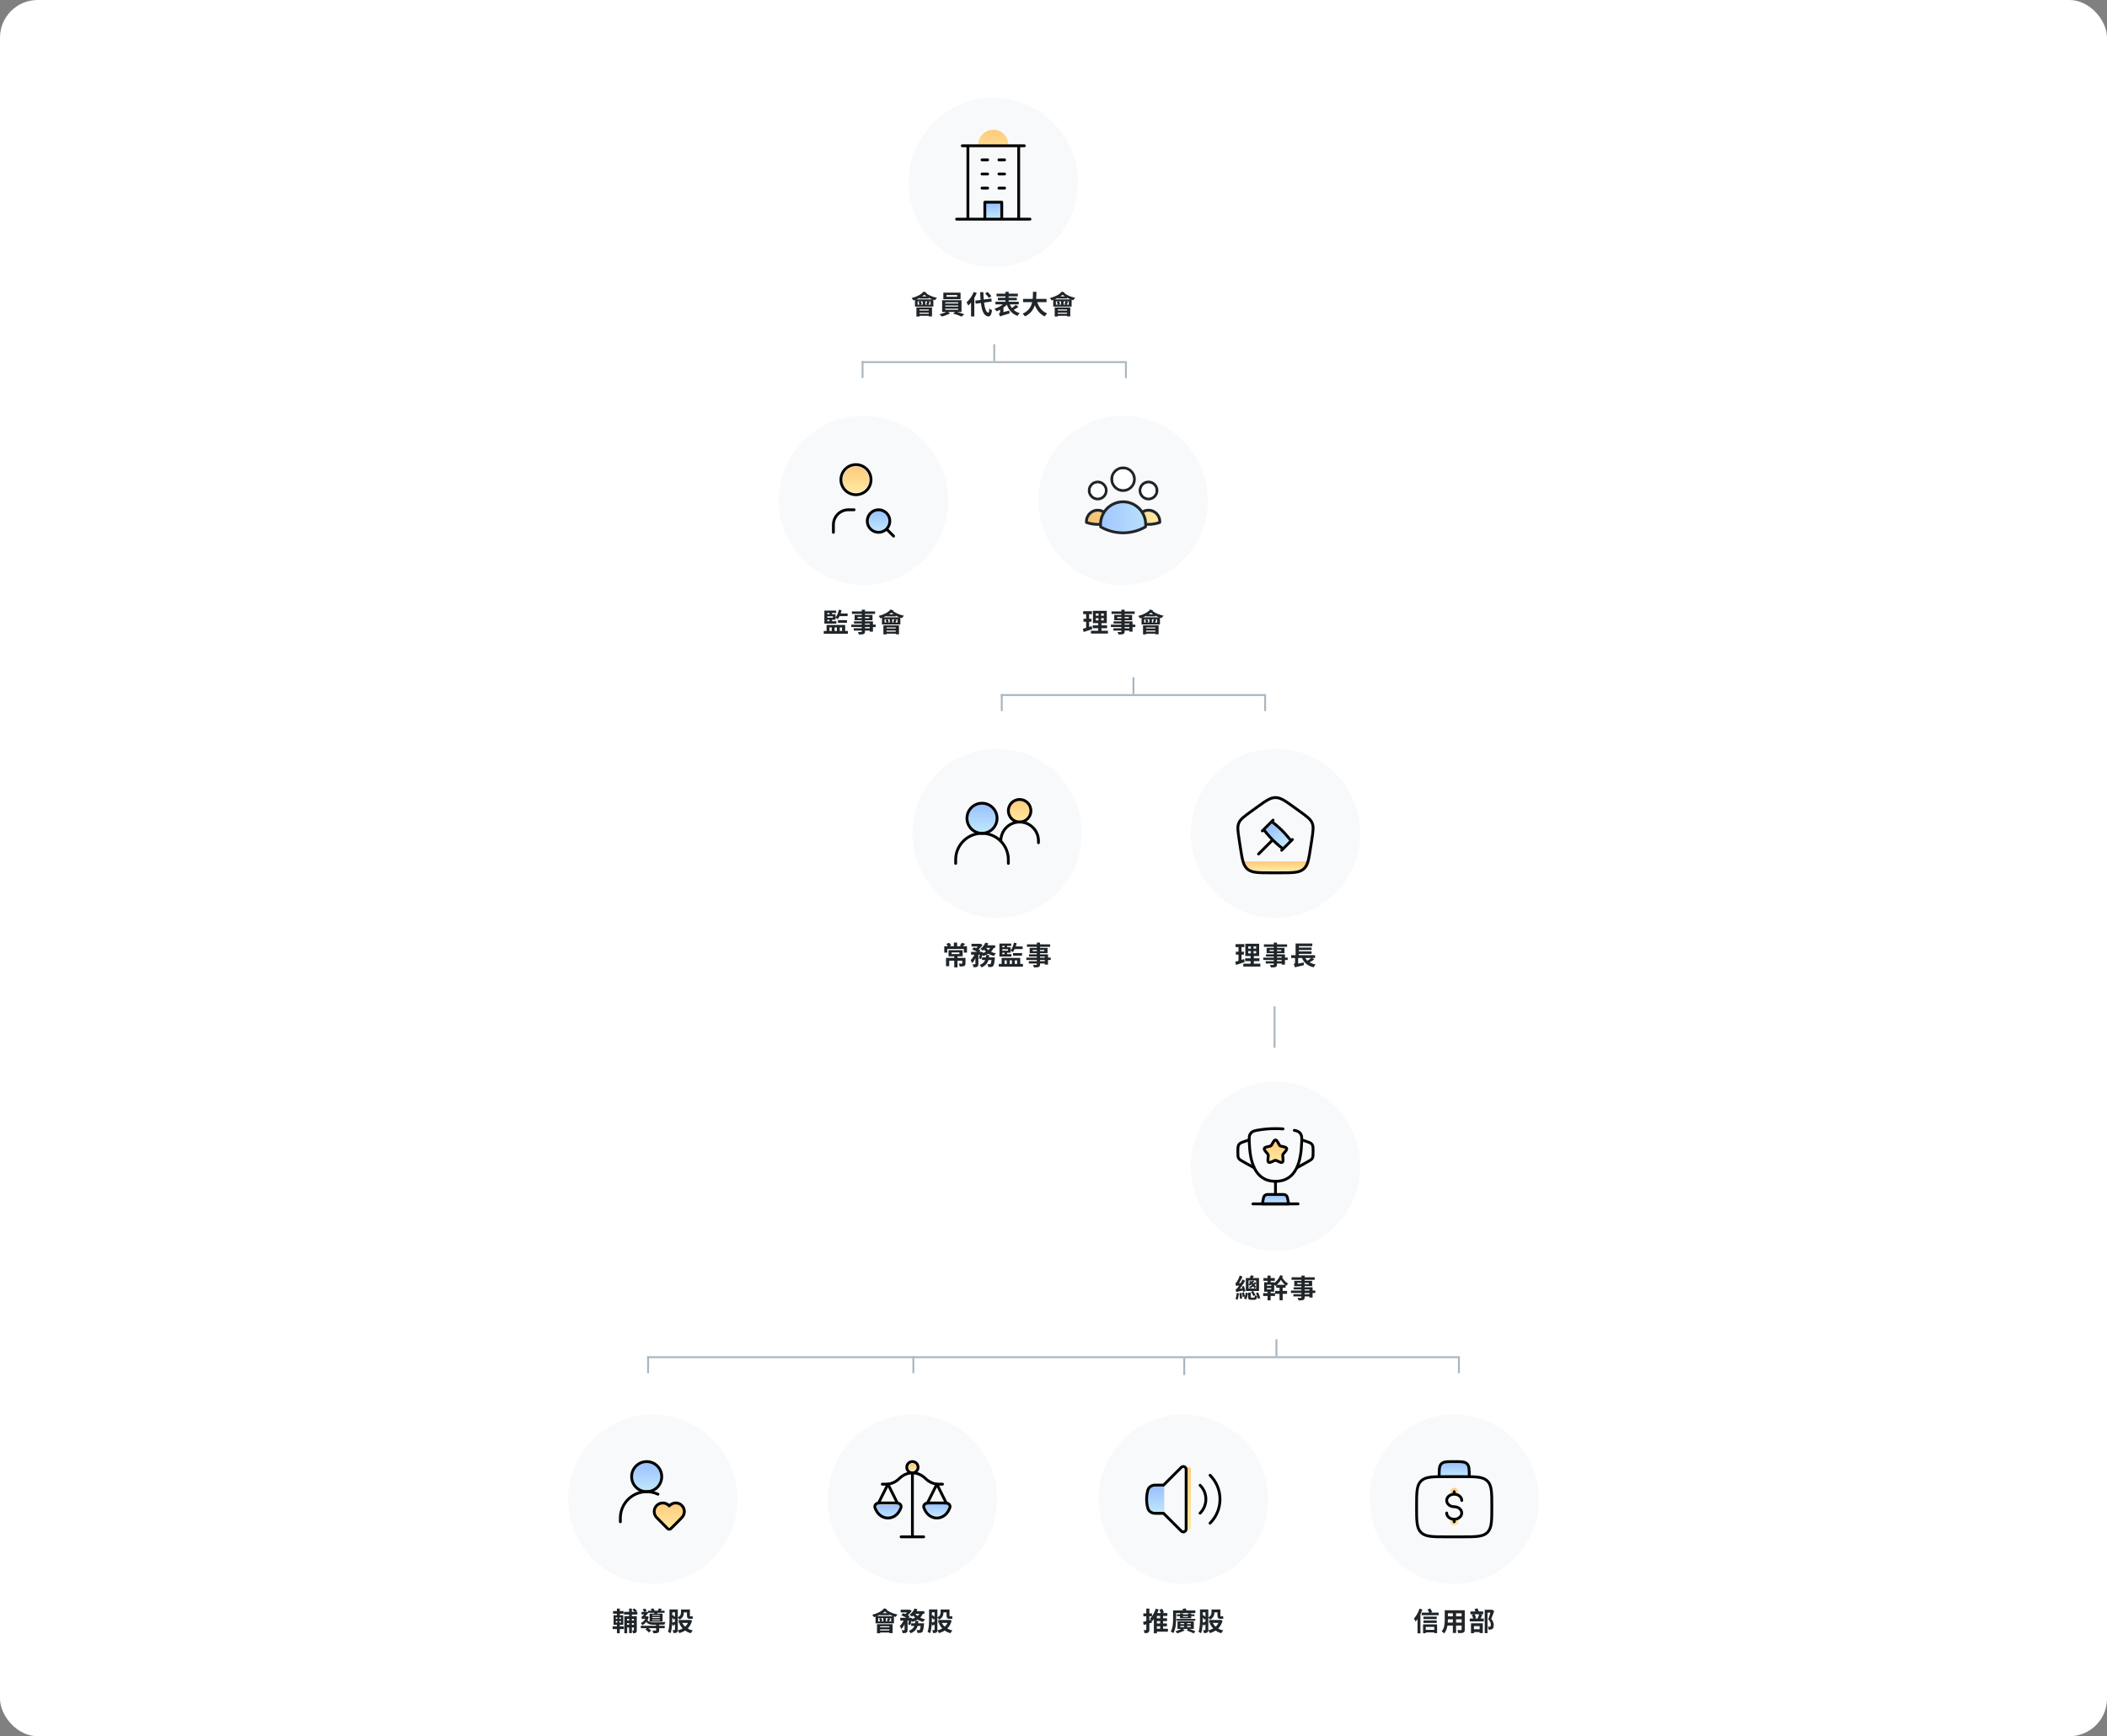 <svg width="1120" height="923" viewBox="0 0 1120 923" fill="none" xmlns="http://www.w3.org/2000/svg">
<rect x="0" y="0" width="1120" height="923" fill="#808080" stroke="none"/>
<rect width="1120" height="923" rx="20" fill="white"/>
<g clip-path="url(#clip0_1806_4089)">
<path d="M910 0H210V923H910V0Z" fill="white"/>
<path d="M483 97C483 72.147 503.147 52 528 52C552.853 52 573 72.147 573 97C573 121.853 552.853 142 528 142C503.147 142 483 121.853 483 97Z" fill="#F8F9FA"/>
<path d="M536 77C536 75.949 535.793 74.909 535.391 73.939C534.989 72.968 534.4 72.086 533.657 71.343C532.914 70.6 532.032 70.011 531.061 69.609C530.091 69.207 529.051 69 528 69C526.949 69 525.909 69.207 524.939 69.609C523.968 70.011 523.086 70.6 522.343 71.343C521.6 72.086 521.011 72.968 520.609 73.939C520.207 74.909 520 75.949 520 77H528H536Z" fill="url(#paint0_linear_1806_4089)"/>
<path d="M532 108H524V116H532V108Z" fill="#D9D9D9"/>
<path d="M532 108H524V116H532V108Z" fill="url(#paint1_linear_1806_4089)"/>
<path d="M547.5 115.75H542.25V78.25H544.5C544.699 78.25 544.89 78.171 545.03 78.03C545.171 77.89 545.25 77.699 545.25 77.5C545.25 77.301 545.171 77.11 545.03 76.97C544.89 76.829 544.699 76.75 544.5 76.75H511.5C511.301 76.75 511.11 76.829 510.97 76.97C510.829 77.11 510.75 77.301 510.75 77.5C510.75 77.699 510.829 77.89 510.97 78.03C511.11 78.171 511.301 78.25 511.5 78.25H513.75V115.75H508.5C508.301 115.75 508.11 115.829 507.97 115.97C507.829 116.11 507.75 116.301 507.75 116.5C507.75 116.699 507.829 116.89 507.97 117.03C508.11 117.171 508.301 117.25 508.5 117.25H547.5C547.699 117.25 547.89 117.171 548.03 117.03C548.171 116.89 548.25 116.699 548.25 116.5C548.25 116.301 548.171 116.11 548.03 115.97C547.89 115.829 547.699 115.75 547.5 115.75ZM515.25 78.25H540.75V115.75H533.25V107.5C533.25 107.301 533.171 107.11 533.03 106.97C532.89 106.829 532.699 106.75 532.5 106.75H523.5C523.301 106.75 523.11 106.829 522.97 106.97C522.829 107.11 522.75 107.301 522.75 107.5V115.75H515.25V78.25ZM531.75 115.75H524.25V108.25H531.75V115.75ZM521.25 85C521.25 84.801 521.329 84.61 521.47 84.47C521.61 84.329 521.801 84.25 522 84.25H525C525.199 84.25 525.39 84.329 525.53 84.47C525.671 84.61 525.75 84.801 525.75 85C525.75 85.199 525.671 85.39 525.53 85.53C525.39 85.671 525.199 85.75 525 85.75H522C521.801 85.75 521.61 85.671 521.47 85.53C521.329 85.39 521.25 85.199 521.25 85ZM530.25 85C530.25 84.801 530.329 84.61 530.47 84.47C530.61 84.329 530.801 84.25 531 84.25H534C534.199 84.25 534.39 84.329 534.53 84.47C534.671 84.61 534.75 84.801 534.75 85C534.75 85.199 534.671 85.39 534.53 85.53C534.39 85.671 534.199 85.75 534 85.75H531C530.801 85.75 530.61 85.671 530.47 85.53C530.329 85.39 530.25 85.199 530.25 85ZM521.25 92.5C521.25 92.301 521.329 92.11 521.47 91.97C521.61 91.829 521.801 91.75 522 91.75H525C525.199 91.75 525.39 91.829 525.53 91.97C525.671 92.11 525.75 92.301 525.75 92.5C525.75 92.699 525.671 92.89 525.53 93.03C525.39 93.171 525.199 93.25 525 93.25H522C521.801 93.25 521.61 93.171 521.47 93.03C521.329 92.89 521.25 92.699 521.25 92.5ZM530.25 92.5C530.25 92.301 530.329 92.11 530.47 91.97C530.61 91.829 530.801 91.75 531 91.75H534C534.199 91.75 534.39 91.829 534.53 91.97C534.671 92.11 534.75 92.301 534.75 92.5C534.75 92.699 534.671 92.89 534.53 93.03C534.39 93.171 534.199 93.25 534 93.25H531C530.801 93.25 530.61 93.171 530.47 93.03C530.329 92.89 530.25 92.699 530.25 92.5ZM522 100.75C521.801 100.75 521.61 100.671 521.47 100.53C521.329 100.39 521.25 100.199 521.25 100C521.25 99.801 521.329 99.61 521.47 99.47C521.61 99.329 521.801 99.25 522 99.25H525C525.199 99.25 525.39 99.329 525.53 99.47C525.671 99.61 525.75 99.801 525.75 100C525.75 100.199 525.671 100.39 525.53 100.53C525.39 100.671 525.199 100.75 525 100.75H522ZM530.25 100C530.25 99.801 530.329 99.61 530.47 99.47C530.61 99.329 530.801 99.25 531 99.25H534C534.199 99.25 534.39 99.329 534.53 99.47C534.671 99.61 534.75 99.801 534.75 100C534.75 100.199 534.671 100.39 534.53 100.53C534.39 100.671 534.199 100.75 534 100.75H531C530.801 100.75 530.61 100.671 530.47 100.53C530.329 100.39 530.25 100.199 530.25 100Z" fill="black"/>
<path d="M487.764 160.196V161.96H494.638V160.196H487.764ZM486.364 159.16H496.136V162.982H486.364V159.16ZM488.772 157.578H493.714V158.67H488.772V157.578ZM490.494 159.51H491.852V162.464H490.494V159.51ZM488.254 160.504L489.416 160.182C489.668 160.658 489.892 161.274 489.976 161.694L488.744 162.058C488.688 161.638 488.492 160.98 488.254 160.504ZM492.888 160.126L494.274 160.462C493.98 161.064 493.686 161.652 493.462 162.044L492.314 161.736C492.524 161.274 492.776 160.588 492.888 160.126ZM487.134 163.444H495.422V168.204H493.7V164.536H488.786V168.26H487.134V163.444ZM488.086 165.096H494.414V166.202H488.086V165.096ZM488.086 166.776H494.414V167.868H488.086V166.776ZM490.956 154.988L492.44 155.534C490.886 157.508 488.212 158.894 485.482 159.72C485.314 159.384 484.88 158.712 484.6 158.418C487.19 157.788 489.682 156.612 490.956 154.988ZM492.062 155.632C493.308 156.836 495.73 157.844 498.068 158.32C497.718 158.614 497.242 159.216 497.004 159.594C494.652 158.992 492.258 157.704 490.816 156.136L492.062 155.632ZM503.122 156.864V157.76H508.806V156.864H503.122ZM501.442 155.562H510.598V159.076H501.442V155.562ZM502.478 162.408V162.996H509.352V162.408H502.478ZM502.478 164.074V164.676H509.352V164.074H502.478ZM502.478 160.742V161.33H509.352V160.742H502.478ZM500.798 159.594H511.102V165.81H500.798V159.594ZM503.514 165.53L505.012 166.58C503.892 167.238 502.072 167.924 500.644 168.26C500.336 167.91 499.776 167.378 499.37 167.056C500.84 166.734 502.632 166.076 503.514 165.53ZM506.594 166.664L508.064 165.6C509.548 165.992 511.424 166.65 512.586 167.098L511.116 168.288C510.024 167.784 508.092 167.084 506.594 166.664ZM518.396 159.832L526.922 158.698L527.16 160.294L518.648 161.442L518.396 159.832ZM523.674 155.996L524.934 155.212C525.662 155.884 526.544 156.822 526.936 157.48L525.592 158.348C525.242 157.704 524.388 156.71 523.674 155.996ZM517.626 155.226L519.222 155.758C518.172 158.236 516.464 160.826 514.714 162.436C514.546 162.03 514.07 161.134 513.776 160.728C515.288 159.426 516.758 157.34 517.626 155.226ZM516.17 159.244L517.892 157.536L517.906 157.564V168.232H516.17V159.244ZM521.014 155.324H522.722C522.82 161.316 523.632 165.964 525.326 166.202C525.648 166.23 525.83 165.502 525.928 163.962C526.25 164.312 527.006 164.76 527.314 164.914C526.95 167.63 526.194 168.274 525.41 168.232C522.092 167.924 521.266 162.954 521.014 155.324ZM529.736 156.122H541.048V157.55H529.736V156.122ZM530.422 158.292H540.502V159.622H530.422V158.292ZM529.134 160.406H541.538V161.82H529.134V160.406ZM534.454 155.114H536.162V161.54H534.454V155.114ZM534.23 160.77L535.686 161.428C534.272 163.164 531.934 164.69 529.736 165.502C529.484 165.096 528.994 164.48 528.63 164.144C530.758 163.486 533.068 162.156 534.23 160.77ZM536.582 161.26C537.436 163.78 539.214 165.67 542.028 166.454C541.65 166.804 541.16 167.476 540.922 167.938C537.898 166.902 536.134 164.732 535.07 161.638L536.582 161.26ZM539.97 162.086L541.37 163.122C540.334 163.878 539.116 164.648 538.164 165.124L537.1 164.242C538.01 163.696 539.242 162.8 539.97 162.086ZM531.64 168.26L531.458 166.818L532.158 166.272L536.428 165.096C536.47 165.558 536.61 166.23 536.708 166.594C532.704 167.784 532.046 167.994 531.64 168.26ZM531.64 168.26C531.528 167.854 531.206 167.112 530.94 166.762C531.248 166.594 531.64 166.258 531.64 165.642V163.164H533.39V166.804C533.39 166.804 531.64 167.714 531.64 168.26ZM543.834 158.88H556.294V160.616H543.834V158.88ZM551.016 159.58C551.856 162.786 553.634 165.446 556.602 166.622C556.182 167 555.622 167.728 555.342 168.218C552.136 166.72 550.386 163.822 549.322 159.972L551.016 159.58ZM549.084 155.114H550.932C550.862 159.384 550.834 165.32 544.828 168.218C544.562 167.756 544.044 167.154 543.554 166.79C549.294 164.228 549.042 158.908 549.084 155.114ZM561.264 160.196V161.96H568.138V160.196H561.264ZM559.864 159.16H569.636V162.982H559.864V159.16ZM562.272 157.578H567.214V158.67H562.272V157.578ZM563.994 159.51H565.352V162.464H563.994V159.51ZM561.754 160.504L562.916 160.182C563.168 160.658 563.392 161.274 563.476 161.694L562.244 162.058C562.188 161.638 561.992 160.98 561.754 160.504ZM566.388 160.126L567.774 160.462C567.48 161.064 567.186 161.652 566.962 162.044L565.814 161.736C566.024 161.274 566.276 160.588 566.388 160.126ZM560.634 163.444H568.922V168.204H567.2V164.536H562.286V168.26H560.634V163.444ZM561.586 165.096H567.914V166.202H561.586V165.096ZM561.586 166.776H567.914V167.868H561.586V166.776ZM564.456 154.988L565.94 155.534C564.386 157.508 561.712 158.894 558.982 159.72C558.814 159.384 558.38 158.712 558.1 158.418C560.69 157.788 563.182 156.612 564.456 154.988ZM565.562 155.632C566.808 156.836 569.23 157.844 571.568 158.32C571.218 158.614 570.742 159.216 570.504 159.594C568.152 158.992 565.758 157.704 564.316 156.136L565.562 155.632Z" fill="#202529"/>
<path d="M414 266C414 241.147 434.147 221 459 221C483.853 221 504 241.147 504 266C504 290.853 483.853 311 459 311C434.147 311 414 290.853 414 266Z" fill="#F8F9FA"/>
<path d="M455 262C458.866 262 462 258.866 462 255C462 251.134 458.866 248 455 248C451.134 248 448 251.134 448 255C448 258.866 451.134 262 455 262Z" fill="url(#paint2_linear_1806_4089)"/>
<path d="M467 283C470.314 283 473 280.314 473 277C473 273.686 470.314 271 467 271C463.686 271 461 273.686 461 277C461 280.314 463.686 283 467 283Z" fill="url(#paint3_linear_1806_4089)"/>
<path d="M443 283V279C443 276.878 443.843 274.843 445.343 273.343C446.843 271.843 448.878 271 451 271H454M471.4 281.4L475 285M447 255C447 257.122 447.843 259.157 449.343 260.657C450.843 262.157 452.878 263 455 263C457.122 263 459.157 262.157 460.657 260.657C462.157 259.157 463 257.122 463 255C463 252.878 462.157 250.843 460.657 249.343C459.157 247.843 457.122 247 455 247C452.878 247 450.843 247.843 449.343 249.343C447.843 250.843 447 252.878 447 255ZM461 277C461 278.591 461.632 280.117 462.757 281.243C463.883 282.368 465.409 283 467 283C468.591 283 470.117 282.368 471.243 281.243C472.368 280.117 473 278.591 473 277C473 275.409 472.368 273.883 471.243 272.757C470.117 271.632 468.591 271 467 271C465.409 271 463.883 271.632 462.757 272.757C461.632 273.883 461 275.409 461 277Z" stroke="black" stroke-width="1.5" stroke-linecap="round" stroke-linejoin="round"/>
<path d="M438.21 330.246H444.58V331.52H438.21V330.246ZM445.406 329.658H450.222V331.058H445.406V329.658ZM445.91 324.128L447.366 324.422C446.96 326.256 446.204 328.034 445.308 329.168C445.056 328.93 444.44 328.482 444.09 328.272C444.972 327.292 445.588 325.724 445.91 324.128ZM438.21 324.604H444.468V325.864H439.736V330.778H438.21V324.604ZM438.966 326.55H444.146V329.476H438.966V328.398H442.774V327.628H438.966V326.55ZM440.926 325.066H442.27V327.082H440.926V325.066ZM440.926 328.748H442.27V330.792H440.926V328.748ZM446.05 326.144H450.558V327.544H445.434L446.05 326.144ZM437.874 335.426H450.698V336.882H437.874V335.426ZM439.372 332.234H449.256V336.168H447.604V333.536H446.386V336.168H444.86V333.536H443.656V336.168H442.116V333.536H440.926V336.168H439.372V332.234ZM458.09 324.114H459.798V335.664C459.798 336.49 459.588 336.826 459.056 337.064C458.51 337.274 457.754 337.302 456.564 337.302C456.48 336.91 456.214 336.322 456.004 335.986C456.676 336.014 457.502 336 457.74 336C458.006 335.986 458.09 335.902 458.09 335.664V324.114ZM452.84 325.024H465.16V326.354H452.84V325.024ZM455.878 327.978V328.65H462.066V327.978H455.878ZM454.282 326.914H463.788V329.714H454.282V326.914ZM453.932 330.33H464.026V335.804H462.318V331.478H453.932V330.33ZM452.518 332.066H465.482V333.34H452.518V332.066ZM453.82 333.998H463.228V335.216H453.82V333.998ZM470.214 329.196V330.96H477.088V329.196H470.214ZM468.814 328.16H478.586V331.982H468.814V328.16ZM471.222 326.578H476.164V327.67H471.222V326.578ZM472.944 328.51H474.302V331.464H472.944V328.51ZM470.704 329.504L471.866 329.182C472.118 329.658 472.342 330.274 472.426 330.694L471.194 331.058C471.138 330.638 470.942 329.98 470.704 329.504ZM475.338 329.126L476.724 329.462C476.43 330.064 476.136 330.652 475.912 331.044L474.764 330.736C474.974 330.274 475.226 329.588 475.338 329.126ZM469.584 332.444H477.872V337.204H476.15V333.536H471.236V337.26H469.584V332.444ZM470.536 334.096H476.864V335.202H470.536V334.096ZM470.536 335.776H476.864V336.868H470.536V335.776ZM473.406 323.988L474.89 324.534C473.336 326.508 470.662 327.894 467.932 328.72C467.764 328.384 467.33 327.712 467.05 327.418C469.64 326.788 472.132 325.612 473.406 323.988ZM474.512 324.632C475.758 325.836 478.18 326.844 480.518 327.32C480.168 327.614 479.692 328.216 479.454 328.594C477.102 327.992 474.708 326.704 473.266 325.136L474.512 324.632Z" fill="#202529"/>
<path d="M552 266C552 241.147 572.147 221 597 221C621.853 221 642 241.147 642 266C642 290.853 621.853 311 597 311C572.147 311 552 290.853 552 266Z" fill="#F8F9FA"/>
<path d="M607.497 272.421C613.257 270.655 615.897 274.873 616.497 277.202C615.417 278.085 611.247 278.06 609.297 277.938C609.657 277.055 608.247 273.892 607.497 272.421Z" fill="url(#paint4_linear_1806_4089)"/>
<path d="M586.497 272.421C580.737 270.655 578.097 274.873 577.497 277.202C578.577 278.085 582.747 278.06 584.697 277.938C584.337 277.055 585.747 273.892 586.497 272.421Z" fill="url(#paint5_linear_1806_4089)"/>
<path d="M596.597 266.75C587.957 267.062 585.263 275.198 584.997 279.227C596.197 285.154 605.663 281.697 608.997 279.227C608.677 269.245 600.597 266.75 596.597 266.75Z" fill="url(#paint6_linear_1806_4089)"/>
<path fill-rule="evenodd" clip-rule="evenodd" d="M596.997 249.5C594.097 249.5 591.747 251.851 591.747 254.75C591.747 257.649 594.097 260 596.997 260C599.896 260 602.247 257.649 602.247 254.75C602.247 251.851 599.896 249.5 596.997 249.5ZM590.247 254.75C590.247 251.022 593.269 248 596.997 248C600.725 248 603.747 251.022 603.747 254.75C603.747 258.478 600.725 261.5 596.997 261.5C593.269 261.5 590.247 258.478 590.247 254.75ZM583.497 257C581.426 257 579.747 258.679 579.747 260.75C579.747 262.821 581.426 264.5 583.497 264.5C585.568 264.5 587.247 262.821 587.247 260.75C587.247 258.679 585.568 257 583.497 257ZM578.247 260.75C578.247 257.851 580.597 255.5 583.497 255.5C586.396 255.5 588.747 257.851 588.747 260.75C588.747 263.649 586.396 266 583.497 266C580.597 266 578.247 263.649 578.247 260.75ZM610.497 257C608.426 257 606.747 258.679 606.747 260.75C606.747 262.821 608.426 264.5 610.497 264.5C612.568 264.5 614.247 262.821 614.247 260.75C614.247 258.679 612.568 257 610.497 257ZM605.247 260.75C605.247 257.851 607.597 255.5 610.497 255.5C613.396 255.5 615.747 257.851 615.747 260.75C615.747 263.649 613.396 266 610.497 266C607.597 266 605.247 263.649 605.247 260.75ZM596.997 267.5C593.013 267.5 589.512 269.57 587.512 272.697C586.404 274.429 585.758 276.485 585.747 278.692V278.75C585.747 279.043 585.758 279.333 585.78 279.62C589.105 281.455 592.928 282.5 596.997 282.5C601.065 282.5 604.888 281.455 608.213 279.62C608.235 279.333 608.247 279.043 608.247 278.75L608.246 278.692C608.235 276.485 607.589 274.43 606.482 272.698C604.482 269.571 600.981 267.5 596.997 267.5ZM586.66 271.285C588.975 268.084 592.742 266 596.997 266C601.252 266 605.019 268.085 607.334 271.286C608.278 270.784 609.356 270.5 610.498 270.5C614.226 270.5 617.248 273.522 617.248 277.25C617.248 277.432 617.24 277.613 617.226 277.792C617.203 278.088 617.007 278.341 616.728 278.44C614.778 279.127 612.68 279.5 610.498 279.5C610.239 279.5 609.982 279.495 609.726 279.484C609.713 279.712 609.694 279.939 609.669 280.164C609.643 280.402 609.504 280.613 609.297 280.732C605.673 282.811 601.472 284 596.997 284C592.521 284 588.32 282.811 584.696 280.732C584.489 280.613 584.35 280.402 584.324 280.164C584.299 279.939 584.28 279.712 584.267 279.484C584.012 279.495 583.756 279.5 583.498 279.5C581.315 279.5 579.218 279.127 577.268 278.44C576.988 278.341 576.793 278.088 576.77 277.792C576.755 277.613 576.748 277.432 576.748 277.25C576.748 273.522 579.77 270.5 583.498 270.5C584.639 270.5 585.716 270.784 586.66 271.285ZM585.85 272.555C585.143 272.2 584.345 272 583.498 272C580.62 272 578.282 274.316 578.248 277.187C579.903 277.715 581.666 278 583.498 278C583.757 278 584.014 277.994 584.269 277.983C584.386 276.022 584.946 274.179 585.85 272.555ZM609.724 277.983C609.98 277.994 610.238 278 610.498 278C612.329 278 614.093 277.715 615.747 277.187C615.714 274.316 613.376 272 610.498 272C609.65 272 608.851 272.2 608.143 272.556C609.048 274.18 609.607 276.022 609.724 277.983Z" fill="#202529"/>
<path d="M602.25 254.75C602.25 257.649 599.899 260 597 260C594.1 260 591.75 257.649 591.75 254.75C591.75 251.851 594.1 249.5 597 249.5C599.899 249.5 602.25 251.851 602.25 254.75Z" fill="white"/>
<path d="M587.25 260.75C587.25 262.821 585.571 264.5 583.5 264.5C581.428 264.5 579.75 262.821 579.75 260.75C579.75 258.679 581.428 257 583.5 257C585.571 257 587.25 258.679 587.25 260.75Z" fill="white"/>
<path d="M614.25 260.75C614.25 262.821 612.571 264.5 610.5 264.5C608.428 264.5 606.75 262.821 606.75 260.75C606.75 258.679 608.428 257 610.5 257C612.571 257 614.25 258.679 614.25 260.75Z" fill="white"/>
<path d="M582.482 328.622V329.826H586.724V328.622H582.482ZM582.482 326.13V327.306H586.724V326.13H582.482ZM580.97 324.702H588.32V331.24H580.97V324.702ZM580.872 332.444H588.474V333.956H580.872V332.444ZM579.892 335.3H588.936V336.812H579.892V335.3ZM575.79 324.912H580.438V326.48H575.79V324.912ZM575.93 328.944H580.2V330.498H575.93V328.944ZM575.636 334.264C576.84 333.956 578.632 333.396 580.312 332.85L580.606 334.46C579.038 334.992 577.358 335.538 576.014 335.972L575.636 334.264ZM577.344 325.528H578.94V334.138L577.344 334.39V325.528ZM583.924 325.304H585.338V330.582H585.492V336.014H583.77V330.582H583.924V325.304ZM596.09 324.114H597.798V335.664C597.798 336.49 597.588 336.826 597.056 337.064C596.51 337.274 595.754 337.302 594.564 337.302C594.48 336.91 594.214 336.322 594.004 335.986C594.676 336.014 595.502 336 595.74 336C596.006 335.986 596.09 335.902 596.09 335.664V324.114ZM590.84 325.024H603.16V326.354H590.84V325.024ZM593.878 327.978V328.65H600.066V327.978H593.878ZM592.282 326.914H601.788V329.714H592.282V326.914ZM591.932 330.33H602.026V335.804H600.318V331.478H591.932V330.33ZM590.518 332.066H603.482V333.34H590.518V332.066ZM591.82 333.998H601.228V335.216H591.82V333.998ZM608.214 329.196V330.96H615.088V329.196H608.214ZM606.814 328.16H616.586V331.982H606.814V328.16ZM609.222 326.578H614.164V327.67H609.222V326.578ZM610.944 328.51H612.302V331.464H610.944V328.51ZM608.704 329.504L609.866 329.182C610.118 329.658 610.342 330.274 610.426 330.694L609.194 331.058C609.138 330.638 608.942 329.98 608.704 329.504ZM613.338 329.126L614.724 329.462C614.43 330.064 614.136 330.652 613.912 331.044L612.764 330.736C612.974 330.274 613.226 329.588 613.338 329.126ZM607.584 332.444H615.872V337.204H614.15V333.536H609.236V337.26H607.584V332.444ZM608.536 334.096H614.864V335.202H608.536V334.096ZM608.536 335.776H614.864V336.868H608.536V335.776ZM611.406 323.988L612.89 324.534C611.336 326.508 608.662 327.894 605.932 328.72C605.764 328.384 605.33 327.712 605.05 327.418C607.64 326.788 610.132 325.612 611.406 323.988ZM612.512 324.632C613.758 325.836 616.18 326.844 618.518 327.32C618.168 327.614 617.692 328.216 617.454 328.594C615.102 327.992 612.708 326.704 611.266 325.136L612.512 324.632Z" fill="#202529"/>
<path d="M528.5 183V192" stroke="#A9B6C0"/>
<path d="M458.5 192V201" stroke="#A9B6C0"/>
<path d="M598.5 192V201" stroke="#A9B6C0"/>
<path d="M458 192.5H598" stroke="#A9B6C0"/>
<path d="M678.5 712V721" stroke="#A9B6C0"/>
<path d="M344.5 721V730" stroke="#A9B6C0"/>
<path d="M485.5 721V730" stroke="#A9B6C0"/>
<path d="M629.5 722V731" stroke="#A9B6C0"/>
<path d="M775.5 721V730" stroke="#A9B6C0"/>
<path d="M344 721.5H775" stroke="#A9B6C0"/>
<path d="M602.5 360V369" stroke="#A9B6C0"/>
<path d="M532.5 369V378" stroke="#A9B6C0"/>
<path d="M672.5 369V378" stroke="#A9B6C0"/>
<path d="M532 369.5H672" stroke="#A9B6C0"/>
<path d="M485 443C485 418.147 505.147 398 530 398C554.853 398 575 418.147 575 443C575 467.853 554.853 488 530 488C505.147 488 485 467.853 485 443Z" fill="#F8F9FA"/>
<path d="M522 443C526.418 443 530 439.418 530 435C530 430.582 526.418 427 522 427C517.582 427 514 430.582 514 435C514 439.418 517.582 443 522 443Z" fill="url(#paint7_linear_1806_4089)"/>
<path d="M542 437C545.314 437 548 434.314 548 431C548 427.686 545.314 425 542 425C538.686 425 536 427.686 536 431C536 434.314 538.686 437 542 437Z" fill="url(#paint8_linear_1806_4089)"/>
<path d="M542 437C545.314 437 548 434.314 548 431C548 427.686 545.314 425 542 425C538.686 425 536 427.686 536 431C536 434.314 538.686 437 542 437Z" fill="url(#paint9_linear_1806_4089)"/>
<path d="M508 459V457C508 453.287 509.475 449.726 512.101 447.101C514.726 444.475 518.287 443 522 443C525.713 443 529.274 444.475 531.899 447.101C534.525 449.726 536 453.287 536 457V459" stroke="black" stroke-width="1.5" stroke-linecap="round"/>
<path d="M532 447C532 444.348 533.054 441.804 534.929 439.929C536.804 438.054 539.348 437 542 437C543.313 437 544.614 437.259 545.827 437.761C547.04 438.264 548.142 439 549.071 439.929C550 440.858 550.736 441.96 551.239 443.173C551.741 444.386 552 445.687 552 447V448" stroke="black" stroke-width="1.5" stroke-linecap="round"/>
<path d="M522 443C524.122 443 526.157 442.157 527.657 440.657C529.157 439.157 530 437.122 530 435C530 432.878 529.157 430.843 527.657 429.343C526.157 427.843 524.122 427 522 427C519.878 427 517.843 427.843 516.343 429.343C514.843 430.843 514 432.878 514 435C514 437.122 514.843 439.157 516.343 440.657C517.843 442.157 519.878 443 522 443ZM542 437C543.591 437 545.117 436.368 546.243 435.243C547.368 434.117 548 432.591 548 431C548 429.409 547.368 427.883 546.243 426.757C545.117 425.632 543.591 425 542 425C540.409 425 538.883 425.632 537.757 426.757C536.632 427.883 536 429.409 536 431C536 432.591 536.632 434.117 537.757 435.243C538.883 436.368 540.409 437 542 437Z" stroke="black" stroke-width="1.5" stroke-linecap="round" stroke-linejoin="round"/>
<path d="M507.236 508.044H508.972V514.26H507.236V508.044ZM505.822 506.336V507.204H509.994V506.336H505.822ZM504.212 505.146H511.716V508.394H504.212V505.146ZM502.868 509.234H512.29V510.732H504.562V513.644H502.868V509.234ZM511.492 509.234H513.214V512.118C513.214 512.874 513.06 513.308 512.5 513.546C511.94 513.784 511.184 513.798 510.176 513.798C510.092 513.336 509.854 512.692 509.63 512.272C510.26 512.3 511.016 512.3 511.212 512.3C511.422 512.286 511.492 512.244 511.492 512.09V509.234ZM507.054 501.1H508.79V503.676H507.054V501.1ZM501.93 503.032H514.012V506.42H512.346V504.474H503.54V506.42H501.93V503.032ZM503.05 501.8L504.576 501.198C504.982 501.646 505.402 502.262 505.598 502.696L503.988 503.41C503.834 502.962 503.428 502.276 503.05 501.8ZM511.24 501.212L513.046 501.758C512.542 502.346 512.038 502.892 511.646 503.256L510.232 502.752C510.582 502.318 511.002 501.674 511.24 501.212ZM516.392 501.744H520.984V503.158H516.392V501.744ZM521.992 508.954H527.69V510.354H521.992V508.954ZM516.196 506.028H521.404V507.498H516.196V506.028ZM518.478 506.63H520.074V512.454C520.074 513.21 519.948 513.658 519.458 513.924C518.982 514.176 518.352 514.204 517.47 514.204C517.428 513.756 517.204 513.056 516.994 512.608C517.512 512.636 518.086 512.636 518.254 512.636C518.422 512.622 518.478 512.58 518.478 512.426V506.63ZM527.144 508.954H528.838C528.838 508.954 528.824 509.374 528.796 509.598C528.558 512.02 528.32 513.112 527.914 513.546C527.606 513.882 527.298 513.994 526.892 514.05C526.542 514.092 525.954 514.106 525.31 514.078C525.282 513.616 525.114 512.958 524.862 512.538C525.366 512.58 525.828 512.594 526.052 512.594C526.262 512.594 526.388 512.58 526.514 512.44C526.766 512.202 526.976 511.32 527.144 509.178V508.954ZM524.176 507.708H525.842C525.618 510.578 525.03 512.958 521.712 514.274C521.53 513.868 521.096 513.28 520.746 512.972C523.644 511.908 523.98 509.99 524.176 507.708ZM516.714 504.67L517.764 503.592C518.898 503.998 520.438 504.726 521.236 505.286L520.102 506.49C519.388 505.93 517.876 505.132 516.714 504.67ZM520.998 506.028H521.222L521.446 505.958L522.454 506.294C522.23 507.568 521.866 509.01 521.488 509.962L520.368 509.43C520.62 508.618 520.872 507.316 520.998 506.266V506.028ZM526.612 503.214L528.362 503.48C527.41 506.084 525.324 507.428 522.58 508.212C522.384 507.834 521.866 507.148 521.53 506.812C524.106 506.294 525.968 505.216 526.612 503.214ZM523.812 501.1L525.38 501.534C524.68 503.046 523.546 504.502 522.496 505.412C522.174 505.146 521.516 504.684 521.124 504.474C522.216 503.676 523.252 502.402 523.812 501.1ZM524.008 503.578C524.974 505.174 526.934 506.336 529.384 506.798C529.02 507.134 528.544 507.792 528.32 508.226C525.73 507.568 523.784 506.112 522.608 504.026L524.008 503.578ZM518.324 506.532L519.402 506.952C518.87 508.814 517.932 510.928 516.742 512.006C516.588 511.53 516.224 510.83 515.958 510.382C516.98 509.514 517.89 507.932 518.324 506.532ZM523.77 502.528H529.006V503.914H523.098L523.77 502.528ZM520.578 501.744H520.942L521.194 501.688L522.272 502.36C521.642 503.382 520.536 504.502 519.528 505.202C519.234 504.95 518.758 504.6 518.436 504.404C519.304 503.788 520.2 502.752 520.578 502.038V501.744ZM531.26 507.246H537.63V508.52H531.26V507.246ZM538.456 506.658H543.272V508.058H538.456V506.658ZM538.96 501.128L540.416 501.422C540.01 503.256 539.254 505.034 538.358 506.168C538.106 505.93 537.49 505.482 537.14 505.272C538.022 504.292 538.638 502.724 538.96 501.128ZM531.26 501.604H537.518V502.864H532.786V507.778H531.26V501.604ZM532.016 503.55H537.196V506.476H532.016V505.398H535.824V504.628H532.016V503.55ZM533.976 502.066H535.32V504.082H533.976V502.066ZM533.976 505.748H535.32V507.792H533.976V505.748ZM539.1 503.144H543.608V504.544H538.484L539.1 503.144ZM530.924 512.426H543.748V513.882H530.924V512.426ZM532.422 509.234H542.306V513.168H540.654V510.536H539.436V513.168H537.91V510.536H536.706V513.168H535.166V510.536H533.976V513.168H532.422V509.234ZM551.14 501.114H552.848V512.664C552.848 513.49 552.638 513.826 552.106 514.064C551.56 514.274 550.804 514.302 549.614 514.302C549.53 513.91 549.264 513.322 549.054 512.986C549.726 513.014 550.552 513 550.79 513C551.056 512.986 551.14 512.902 551.14 512.664V501.114ZM545.89 502.024H558.21V503.354H545.89V502.024ZM548.928 504.978V505.65H555.116V504.978H548.928ZM547.332 503.914H556.838V506.714H547.332V503.914ZM546.982 507.33H557.076V512.804H555.368V508.478H546.982V507.33ZM545.568 509.066H558.532V510.34H545.568V509.066ZM546.87 510.998H556.278V512.216H546.87V510.998Z" fill="#202529"/>
<path d="M633 443C633 418.147 653.147 398 678 398C702.853 398 723 418.147 723 443C723 467.853 702.853 488 678 488C653.147 488 633 467.853 633 443Z" fill="#F8F9FA"/>
<path d="M676.345 437.43L672 441.801L681.245 450.993L685.59 446.622L676.345 437.43Z" fill="#D9D9D9"/>
<path d="M676.345 437.43L672 441.801L681.245 450.993L685.59 446.622L676.345 437.43Z" fill="url(#paint10_linear_1806_4089)"/>
<path d="M661 458H696C696 460.761 693.761 463 691 463H665C662.791 463 661 461.209 661 459V458Z" fill="#D9D9D9"/>
<path d="M661 458H696C696 460.761 693.761 463 691 463H665C662.791 463 661 461.209 661 459V458Z" fill="url(#paint11_linear_1806_4089)"/>
<path d="M658.703 446.428C657.997 441.832 657.643 439.536 658.513 437.498C659.381 435.462 661.309 434.068 665.163 431.282L668.043 429.2C672.837 425.734 675.235 424 678.001 424C680.767 424 683.165 425.734 687.959 429.2L690.839 431.282C694.693 434.068 696.619 435.462 697.489 437.498C698.357 439.536 698.005 441.832 697.299 446.426L696.697 450.346C695.697 456.858 695.195 460.114 692.859 462.058C690.523 464.002 687.109 464 680.279 464H675.721C668.891 464 665.477 464 663.141 462.058C660.805 460.114 660.305 456.858 659.303 450.344L658.703 446.428Z" stroke="black" stroke-width="1.5" stroke-linecap="round" stroke-linejoin="round"/>
<path d="M676.501 446.5C678.875 448.874 682.001 451.286 682.001 451.286L686.287 447C686.287 447 683.875 443.874 681.501 441.5C679.127 439.126 676.001 436.714 676.001 436.714L671.715 441C671.715 441 674.127 444.126 676.501 446.5ZM676.501 446.5L669.001 454M687.001 446.286L681.287 452M676.715 436L671.001 441.714" stroke="black" stroke-width="1.5" stroke-linecap="round" stroke-linejoin="round"/>
<path d="M663.482 505.622V506.826H667.724V505.622H663.482ZM663.482 503.13V504.306H667.724V503.13H663.482ZM661.97 501.702H669.32V508.24H661.97V501.702ZM661.872 509.444H669.474V510.956H661.872V509.444ZM660.892 512.3H669.936V513.812H660.892V512.3ZM656.79 501.912H661.438V503.48H656.79V501.912ZM656.93 505.944H661.2V507.498H656.93V505.944ZM656.636 511.264C657.84 510.956 659.632 510.396 661.312 509.85L661.606 511.46C660.038 511.992 658.358 512.538 657.014 512.972L656.636 511.264ZM658.344 502.528H659.94V511.138L658.344 511.39V502.528ZM664.924 502.304H666.338V507.582H666.492V513.014H664.77V507.582H664.924V502.304ZM677.09 501.114H678.798V512.664C678.798 513.49 678.588 513.826 678.056 514.064C677.51 514.274 676.754 514.302 675.564 514.302C675.48 513.91 675.214 513.322 675.004 512.986C675.676 513.014 676.502 513 676.74 513C677.006 512.986 677.09 512.902 677.09 512.664V501.114ZM671.84 502.024H684.16V503.354H671.84V502.024ZM674.878 504.978V505.65H681.066V504.978H674.878ZM673.282 503.914H682.788V506.714H673.282V503.914ZM672.932 507.33H683.026V512.804H681.318V508.478H672.932V507.33ZM671.518 509.066H684.482V510.34H671.518V509.066ZM672.82 510.998H682.228V512.216H672.82V510.998ZM686.344 507.806H699.042V509.29H686.344V507.806ZM689.62 503.732H697.18V505.034H689.62V503.732ZM689.62 505.762H697.18V507.064H689.62V505.762ZM693.288 508.142C694.198 510.578 696.158 512.146 699.35 512.72C698.986 513.084 698.51 513.784 698.286 514.232C694.842 513.448 692.896 511.558 691.748 508.52L693.288 508.142ZM697.264 509.108L698.608 510.046C697.586 510.788 696.312 511.53 695.332 511.992L694.212 511.124C695.178 510.634 696.48 509.78 697.264 509.108ZM688.696 501.59H697.572V502.976H690.418V508.352H688.696V501.59ZM688.388 514.288L688.29 512.986L688.99 512.468L693.134 511.656C693.05 512.104 692.994 512.804 692.994 513.154C689.34 513.952 688.752 514.092 688.388 514.288ZM688.402 508.786H690.054V512.958L688.388 514.316C688.29 513.91 687.968 513.042 687.688 512.636C688.01 512.468 688.402 512.146 688.402 511.572V508.786Z" fill="#202529"/>
<path d="M633 620C633 595.147 653.147 575 678 575C702.853 575 723 595.147 723 620C723 644.853 702.853 665 678 665C653.147 665 633 644.853 633 620Z" fill="#F8F9FA"/>
<path d="M684 635H672V640H684V635Z" fill="#D9D9D9"/>
<path d="M684 635H672V640H684V635Z" fill="url(#paint12_linear_1806_4089)"/>
<path d="M676.34 608.155C677.079 606.829 677.448 606.167 678 606.167C678.553 606.167 678.922 606.829 679.661 608.155L679.853 608.498C680.063 608.874 680.168 609.063 680.331 609.187C680.494 609.311 680.698 609.357 681.107 609.45L681.478 609.534C682.913 609.858 683.63 610.021 683.801 610.57C683.971 611.118 683.482 611.69 682.504 612.834L682.251 613.13C681.973 613.455 681.834 613.617 681.771 613.818C681.709 614.019 681.73 614.236 681.772 614.67L681.81 615.065C681.958 616.591 682.032 617.354 681.585 617.693C681.138 618.033 680.466 617.723 679.123 617.105L678.775 616.945C678.394 616.769 678.203 616.681 678 616.681C677.798 616.681 677.607 616.769 677.226 616.945L676.878 617.105C675.535 617.723 674.863 618.032 674.416 617.694C673.969 617.354 674.043 616.591 674.191 615.065L674.229 614.67C674.271 614.236 674.292 614.019 674.229 613.819C674.167 613.617 674.028 613.455 673.75 613.13L673.497 612.834C672.519 611.691 672.03 611.118 672.2 610.57C672.371 610.021 673.089 609.858 674.524 609.534L674.895 609.45C675.303 609.357 675.506 609.311 675.67 609.187C675.833 609.063 675.938 608.874 676.148 608.498L676.34 608.155Z" fill="black"/>
<path d="M676.34 608.155C677.079 606.829 677.448 606.167 678 606.167C678.553 606.167 678.922 606.829 679.661 608.155L679.853 608.498C680.063 608.874 680.168 609.063 680.331 609.187C680.494 609.311 680.698 609.357 681.107 609.45L681.478 609.534C682.913 609.858 683.63 610.021 683.801 610.57C683.971 611.118 683.482 611.69 682.504 612.834L682.251 613.13C681.973 613.455 681.834 613.617 681.771 613.818C681.709 614.019 681.73 614.236 681.772 614.67L681.81 615.065C681.958 616.591 682.032 617.354 681.585 617.693C681.138 618.033 680.466 617.723 679.123 617.105L678.775 616.945C678.394 616.769 678.203 616.681 678 616.681C677.798 616.681 677.607 616.769 677.226 616.945L676.878 617.105C675.535 617.723 674.863 618.032 674.416 617.694C673.969 617.354 674.043 616.591 674.191 615.065L674.229 614.67C674.271 614.236 674.292 614.019 674.229 613.819C674.167 613.617 674.028 613.455 673.75 613.13L673.497 612.834C672.519 611.691 672.03 611.118 672.2 610.57C672.371 610.021 673.089 609.858 674.524 609.534L674.895 609.45C675.303 609.357 675.506 609.311 675.67 609.187C675.833 609.063 675.938 608.874 676.148 608.498L676.34 608.155Z" fill="url(#paint13_linear_1806_4089)"/>
<path d="M678 628V634" stroke="black" stroke-width="1.5" stroke-linecap="round"/>
<path d="M685 640H671L671.68 636.608C671.771 636.155 672.015 635.747 672.373 635.454C672.73 635.161 673.178 635 673.64 635H682.36C682.822 635 683.27 635.161 683.627 635.454C683.985 635.747 684.229 636.155 684.32 636.608L685 640Z" stroke="black" stroke-width="1.5" stroke-linecap="round" stroke-linejoin="round"/>
<path d="M692 606L693.898 606.632C695.878 607.292 696.868 607.622 697.434 608.408C698 609.194 698 610.238 698 612.324V612.47C698 614.19 698 615.052 697.586 615.756C697.172 616.46 696.418 616.878 694.914 617.716L689 621M664 606L662.102 606.632C660.122 607.292 659.132 607.622 658.566 608.408C658 609.194 658 610.24 658 612.324V612.47C658 614.19 658 615.052 658.414 615.756C658.828 616.46 659.582 616.878 661.086 617.716L667 621M676.292 608.046C677.052 606.68 677.432 606 678 606C678.568 606 678.948 606.68 679.708 608.046L679.904 608.398C680.12 608.786 680.228 608.978 680.396 609.106C680.566 609.234 680.776 609.282 681.196 609.376L681.576 609.464C683.052 609.798 683.79 609.964 683.966 610.528C684.142 611.094 683.638 611.682 682.632 612.858L682.372 613.162C682.086 613.496 681.942 613.662 681.878 613.87C681.814 614.078 681.836 614.3 681.878 614.746L681.918 615.152C682.07 616.722 682.146 617.508 681.688 617.856C681.228 618.204 680.536 617.886 679.154 617.25L678.798 617.086C678.404 616.906 678.208 616.816 678 616.816C677.792 616.816 677.596 616.906 677.202 617.086L676.846 617.25C675.464 617.888 674.772 618.204 674.312 617.856C673.852 617.508 673.93 616.722 674.082 615.152L674.122 614.746C674.164 614.3 674.186 614.078 674.122 613.87C674.058 613.664 673.914 613.496 673.628 613.162L673.368 612.858C672.362 611.682 671.858 611.094 672.034 610.528C672.21 609.964 672.948 609.798 674.424 609.464L674.804 609.376C675.224 609.282 675.434 609.236 675.604 609.106C675.772 608.978 675.88 608.786 676.096 608.398L676.292 608.046Z" stroke="black" stroke-width="1.5"/>
<path d="M690 640H666M688 600.912C689.482 601.194 690.362 601.506 691.12 602.442C692.074 603.614 692.024 604.88 691.922 607.412C691.562 616.518 689.522 628 678.002 628C666.482 628 664.44 616.52 664.076 607.412C663.976 604.88 663.926 603.612 664.876 602.442C665.828 601.27 666.966 601.078 669.244 600.694C672.138 600.22 675.067 599.987 678 600C679.436 600 680.772 600.05 682 600.136" stroke="black" stroke-width="1.5" stroke-linecap="round"/>
<path d="M660.108 683.98L661.214 683.658C661.55 684.54 661.9 685.688 661.998 686.388L660.836 686.78C660.724 686.066 660.416 684.876 660.108 683.98ZM658.792 687.536L659.884 687.27C660.052 688.208 660.206 689.398 660.262 690.21L659.114 690.49C659.086 689.678 658.946 688.46 658.792 687.536ZM657.406 687.354L658.582 687.55C658.456 688.796 658.19 690.112 657.868 690.952C657.616 690.812 657.042 690.644 656.734 690.56C657.098 689.734 657.294 688.502 657.406 687.354ZM657.126 683.672C657.042 683.378 656.804 682.664 656.622 682.272C656.902 682.202 657.14 681.936 657.406 681.516C657.686 681.11 658.54 679.556 659.016 678.072L660.472 678.674C659.842 680.172 658.89 681.782 658.008 682.888V682.916C658.008 682.916 657.126 683.392 657.126 683.672ZM657.126 683.672L657.084 682.608L657.728 682.174L660.136 682.02C660.066 682.384 659.996 682.93 659.996 683.238C657.826 683.448 657.392 683.546 657.126 683.672ZM657.224 686.934C657.154 686.64 656.916 685.94 656.748 685.562C657.084 685.478 657.392 685.142 657.812 684.624C658.26 684.12 659.688 682.062 660.514 680.144L661.844 680.858C660.822 682.79 659.408 684.778 658.05 686.178V686.22C658.05 686.22 657.224 686.668 657.224 686.934ZM657.224 686.934L657.14 685.786L657.756 685.352L661.228 684.736C661.172 685.114 661.186 685.66 661.2 685.954C658.05 686.598 657.546 686.738 657.224 686.934ZM660.15 687.256L661.2 686.948C661.41 687.662 661.648 688.586 661.732 689.202L660.626 689.538C660.556 688.922 660.332 687.97 660.15 687.256ZM667.64 687.466L668.76 687.018C669.166 687.984 669.67 689.202 669.922 690L668.746 690.532C668.522 689.706 668.018 688.432 667.64 687.466ZM663.454 687.186H664.854V689.44C664.854 689.79 664.91 689.832 665.33 689.832C665.512 689.832 666.324 689.832 666.562 689.832C666.912 689.832 666.996 689.664 667.052 688.544C667.318 688.754 667.864 688.936 668.242 689.02C668.102 690.588 667.738 691.008 666.716 691.008C666.436 691.008 665.386 691.008 665.12 691.008C663.776 691.008 663.454 690.63 663.454 689.44V687.186ZM662.25 687.13L663.398 687.536C663.188 688.558 662.866 689.902 662.432 690.77L661.256 690.21C661.704 689.398 662.068 688.138 662.25 687.13ZM664.798 677.988L666.506 678.254C666.198 678.898 665.862 679.5 665.61 679.934L664.322 679.64C664.504 679.15 664.714 678.464 664.798 677.988ZM665.694 680.816L666.702 680.984C666.184 681.922 665.386 682.79 664.182 683.49C664.056 683.266 663.748 682.902 663.538 682.762C664.588 682.216 665.316 681.474 665.694 680.816ZM663.916 681.446L664.742 680.9C665.876 681.866 667.136 683.28 667.696 684.204L666.814 684.848C666.24 683.868 665.008 682.426 663.916 681.446ZM666.828 681.67L667.836 681.852C667.164 683 666.114 684.078 664.56 684.932C664.434 684.694 664.154 684.358 663.944 684.204C665.344 683.504 666.324 682.524 666.828 681.67ZM663.692 680.732V684.96H667.724V680.732H663.692ZM662.236 679.402H669.25V686.318H662.236V679.402ZM665.008 686.766L666.1 686.262C666.52 686.934 667.108 687.858 667.388 688.404L666.254 688.992C666.002 688.418 665.442 687.466 665.008 686.766ZM673.786 678.114H675.41V682.23H673.786V678.114ZM673.786 685.814H675.41V691.26H673.786V685.814ZM673.45 684.764V685.408H675.76V684.764H673.45ZM673.45 682.958V683.574H675.76V682.958H673.45ZM671.98 681.684H677.3V686.682H671.98V681.684ZM671.588 679.444H677.65V680.914H671.588V679.444ZM680.156 683.392H681.822V691.246H680.156V683.392ZM678.392 683.028H683.348V684.568H678.392V683.028ZM677.79 686.276H684.16V687.816H677.79V686.276ZM671.448 687.452H677.734V688.95H671.448V687.452ZM680.52 677.89L681.92 678.31C681.066 680.536 679.638 682.51 677.86 683.616C677.622 683.224 677.132 682.65 676.796 682.356C678.42 681.474 679.82 679.71 680.52 677.89ZM681.472 678.968C682.158 680.27 683.502 681.684 684.734 682.426C684.412 682.692 683.936 683.21 683.698 683.574C682.438 682.664 681.122 680.984 680.324 679.388L681.472 678.968ZM691.79 678.114H693.498V689.664C693.498 690.49 693.288 690.826 692.756 691.064C692.21 691.274 691.454 691.302 690.264 691.302C690.18 690.91 689.914 690.322 689.704 689.986C690.376 690.014 691.202 690 691.44 690C691.706 689.986 691.79 689.902 691.79 689.664V678.114ZM686.54 679.024H698.86V680.354H686.54V679.024ZM689.578 681.978V682.65H695.766V681.978H689.578ZM687.982 680.914H697.488V683.714H687.982V680.914ZM687.632 684.33H697.726V689.804H696.018V685.478H687.632V684.33ZM686.218 686.066H699.182V687.34H686.218V686.066ZM687.52 687.998H696.928V689.216H687.52V687.998Z" fill="#202529"/>
<path d="M677.5 535V557" stroke="#A9B6C0"/>
<path d="M302 797C302 772.147 322.147 752 347 752C371.853 752 392 772.147 392 797C392 821.853 371.853 842 347 842C322.147 842 302 821.853 302 797Z" fill="#F8F9FA"/>
<path d="M351.816 798.562C352.554 798.436 353.31 798.478 354.029 798.683C354.749 798.889 355.413 799.253 355.973 799.749L356.004 799.777L356.032 799.752C356.566 799.283 357.194 798.933 357.875 798.726C358.555 798.519 359.271 798.46 359.976 798.552L360.181 798.582C361.07 798.735 361.9 799.126 362.585 799.713C363.269 800.3 363.783 801.061 364.07 801.916C364.357 802.771 364.408 803.687 364.217 804.568C364.026 805.45 363.6 806.263 362.984 806.922L362.834 807.076L362.794 807.11L356.586 813.259C356.443 813.401 356.253 813.486 356.052 813.499C355.851 813.511 355.652 813.45 355.492 813.328L355.414 813.259L349.169 807.074C348.508 806.431 348.038 805.616 347.81 804.722C347.583 803.827 347.608 802.888 347.882 802.006C348.156 801.125 348.668 800.337 349.363 799.729C350.057 799.121 350.906 798.717 351.816 798.562Z" fill="black"/>
<path d="M351.816 798.562C352.554 798.436 353.31 798.478 354.029 798.683C354.749 798.889 355.413 799.253 355.973 799.749L356.004 799.777L356.032 799.752C356.566 799.283 357.194 798.933 357.875 798.726C358.555 798.519 359.271 798.46 359.976 798.552L360.181 798.582C361.07 798.735 361.9 799.126 362.585 799.713C363.269 800.3 363.783 801.061 364.07 801.916C364.357 802.771 364.408 803.687 364.217 804.568C364.026 805.45 363.6 806.263 362.984 806.922L362.834 807.076L362.794 807.11L356.586 813.259C356.443 813.401 356.253 813.486 356.052 813.499C355.851 813.511 355.652 813.45 355.492 813.328L355.414 813.259L349.169 807.074C348.508 806.431 348.038 805.616 347.81 804.722C347.583 803.827 347.608 802.888 347.882 802.006C348.156 801.125 348.668 800.337 349.363 799.729C350.057 799.121 350.906 798.717 351.816 798.562Z" fill="url(#paint14_linear_1806_4089)"/>
<path d="M344 793C348.418 793 352 789.418 352 785C352 780.582 348.418 777 344 777C339.582 777 336 780.582 336 785C336 789.418 339.582 793 344 793Z" fill="url(#paint15_linear_1806_4089)"/>
<path d="M343.75 793C345.872 793 347.907 792.157 349.407 790.657C350.907 789.157 351.75 787.122 351.75 785C351.75 782.878 350.907 780.843 349.407 779.343C347.907 777.843 345.872 777 343.75 777C341.628 777 339.593 777.843 338.093 779.343C336.593 780.843 335.75 782.878 335.75 785C335.75 787.122 336.593 789.157 338.093 790.657C339.593 792.157 341.628 793 343.75 793Z" stroke="black" stroke-width="1.5" stroke-linecap="round" stroke-linejoin="round"/>
<path d="M363.75 803.56C363.75 804.763 363.274 805.918 362.426 806.772C360.474 808.74 358.58 810.792 356.554 812.688C356.328 812.894 356.031 813.006 355.724 813C355.418 812.994 355.126 812.87 354.908 812.654L349.072 806.774C348.223 805.919 347.747 804.764 347.747 803.56C347.747 802.355 348.223 801.2 349.072 800.346C349.496 799.919 349.999 799.58 350.554 799.349C351.109 799.118 351.704 798.999 352.305 798.999C352.906 798.999 353.502 799.118 354.056 799.349C354.611 799.58 355.115 799.919 355.538 800.346L355.75 800.56L355.962 800.346C356.598 799.705 357.41 799.267 358.295 799.088C359.181 798.909 360.099 798.998 360.934 799.342C361.768 799.687 362.482 800.272 362.983 801.023C363.485 801.774 363.752 802.657 363.75 803.56Z" stroke="black" stroke-width="1.5" stroke-linejoin="round"/>
<path d="M329.75 809V807C329.75 804.638 330.347 802.314 331.486 800.245C332.625 798.176 334.269 796.428 336.265 795.166C338.262 793.903 340.545 793.166 342.903 793.023C345.26 792.88 347.616 793.336 349.75 794.348" stroke="black" stroke-width="1.5" stroke-linecap="round" stroke-linejoin="round"/>
<path d="M331.684 856.878H338.796V858.32H331.684V856.878ZM332.804 861.498H337.76V862.856H332.804V861.498ZM332.804 863.78H337.76V865.18H332.804V863.78ZM334.414 855.128H335.884V868.162H334.414V855.128ZM331.88 859.174H337.424V860.602H333.364V868.246H331.88V859.174ZM336.948 859.174H338.488V866.622C338.488 867.28 338.404 867.7 338.026 867.966C337.634 868.204 337.144 868.246 336.472 868.246C336.43 867.812 336.276 867.154 336.094 866.748C336.388 866.762 336.696 866.762 336.808 866.762C336.92 866.762 336.948 866.72 336.948 866.58V859.174ZM336.164 855.814L337.074 855.058C337.62 855.408 338.292 855.954 338.614 856.332L337.662 857.172C337.354 856.794 336.71 856.206 336.164 855.814ZM325.888 856.458H331.432V857.9H325.888V856.458ZM325.678 864.578H331.614V866.034H325.678V864.578ZM327.946 855.128H329.444V859.202H327.946V855.128ZM328.142 859.23H329.248V863.122H329.444V868.26H327.946V863.122H328.142V859.23ZM327.344 861.736V862.576H330.088V861.736H327.344ZM327.344 859.818V860.63H330.088V859.818H327.344ZM326.154 858.656H331.306V863.738H326.154V858.656ZM340.644 864.284H353.342V865.558H340.644V864.284ZM344.382 856.262H353.258V857.396H344.382V856.262ZM348.764 863.766H350.388V866.65C350.388 867.406 350.248 867.784 349.674 868.008C349.114 868.232 348.372 868.246 347.322 868.246C347.252 867.812 347.014 867.21 346.804 866.804C347.49 866.832 348.274 866.818 348.498 866.818C348.694 866.818 348.764 866.776 348.764 866.608V863.766ZM343.08 866.16L344.228 865.236C344.886 865.684 345.712 866.37 346.118 866.846L344.886 867.868C344.536 867.392 343.738 866.65 343.08 866.16ZM345.936 855.352L347.266 855.016C347.546 855.408 347.854 855.968 347.98 856.346L346.566 856.738C346.468 856.36 346.188 855.786 345.936 855.352ZM346.706 859.72V860.154H350.738V859.72H346.706ZM346.706 860.868V861.33H350.738V860.868H346.706ZM346.706 858.586V859.006H350.738V858.586H346.706ZM345.32 857.844H352.194V862.058H345.32V857.844ZM348.05 856.724L349.716 856.836C349.492 857.368 349.268 857.816 349.086 858.166L347.756 857.998C347.868 857.592 348.008 857.074 348.05 856.724ZM350.234 855.072L351.816 855.324C351.48 855.884 351.144 856.36 350.878 856.71L349.548 856.444C349.786 856.038 350.08 855.464 350.234 855.072ZM341.652 855.45L343.052 855.17C343.332 855.59 343.612 856.178 343.766 856.556L342.338 856.92C342.198 856.528 341.904 855.898 341.652 855.45ZM340.994 856.948H343.864V858.25H340.994V856.948ZM343.962 860.896C344.634 862.338 346.02 862.478 348.316 862.478C349.856 862.478 352.138 862.408 353.706 862.24C353.496 862.562 353.3 863.234 353.23 863.654C351.802 863.724 349.954 863.78 348.316 863.78C345.432 863.78 343.948 863.458 343.066 861.316L343.962 860.896ZM343.5 859.258H344.06L344.298 859.216L344.844 859.636C344.228 861.694 342.954 863.192 341.498 864.004C341.344 863.682 340.924 863.08 340.658 862.856C341.96 862.212 343.052 860.994 343.5 859.482V859.258ZM341.344 860.784V859.58L341.946 859.258H343.976L343.962 860.56H342.198C341.876 860.56 341.456 860.658 341.344 860.784ZM341.344 860.77C341.26 860.448 340.994 859.804 340.854 859.538C341.05 859.482 341.288 859.398 341.54 859.16C341.904 858.838 342.996 857.606 343.402 857.046V856.99L343.808 856.836L344.718 857.298C344.13 858.026 343.08 859.244 342.352 859.944C342.352 859.944 341.344 860.434 341.344 860.77ZM356.828 855.604H359.684V857.116H356.828V855.604ZM355.862 855.604H357.36V860.686C357.36 862.912 357.234 866.174 356.422 868.26C356.128 868.022 355.442 867.644 355.064 867.518C355.82 865.572 355.862 862.758 355.862 860.7V855.604ZM358.774 855.604H360.286V866.398C360.286 867.112 360.174 867.574 359.754 867.84C359.348 868.106 358.802 868.148 357.962 868.148C357.92 867.728 357.752 867 357.556 866.58C357.99 866.594 358.424 866.594 358.578 866.594C358.718 866.58 358.774 866.524 358.774 866.356V855.604ZM362.218 855.618H366.152V857.172H362.218V855.618ZM360.762 861.19H366.502V862.758H360.762V861.19ZM366.18 861.19H366.502L366.796 861.134L367.874 861.526C366.894 865.278 364.43 867.224 361.098 868.176C360.93 867.756 360.538 867.084 360.23 866.734C363.17 866.062 365.438 864.284 366.18 861.442V861.19ZM362.526 862.534C363.492 864.62 365.508 866.16 368.28 866.776C367.902 867.126 367.426 867.798 367.188 868.232C364.262 867.42 362.274 865.6 361.07 862.982L362.526 862.534ZM361.98 855.618H363.506V857.172C363.506 858.516 363.114 860.056 361.252 860.994C361.056 860.686 360.468 860.07 360.174 859.846C361.784 859.09 361.98 858.068 361.98 857.13V855.618ZM365.158 855.618H366.726V858.698C366.726 859.104 366.754 859.258 366.922 859.258C367.062 859.258 367.342 859.258 367.468 859.258C367.664 859.258 367.986 859.216 368.168 859.16C368.196 859.566 368.238 860.126 368.28 860.49C368.084 860.574 367.776 860.588 367.496 860.588C367.3 860.588 366.95 860.588 366.768 860.588C365.424 860.588 365.158 860.028 365.158 858.684V855.618ZM357.08 862.702C357.738 862.492 358.648 862.142 359.628 861.764L359.866 862.884C359.11 863.36 358.382 863.822 357.696 864.256L357.08 862.702ZM356.772 859.3L357.752 858.572C358.284 859.076 358.928 859.734 359.236 860.168L358.228 861.008C357.92 860.56 357.29 859.818 356.772 859.3Z" fill="#202529"/>
<path d="M440 797C440 772.147 460.147 752 485 752C509.853 752 530 772.147 530 797C530 821.853 509.853 842 485 842C460.147 842 440 821.853 440 797Z" fill="#F8F9FA"/>
<mask id="mask0_1806_4089" style="mask-type:luminance" maskUnits="userSpaceOnUse" x="461" y="773" width="48" height="48">
<path d="M509 773H461V821H509V773Z" fill="white"/>
</mask>
<g mask="url(#mask0_1806_4089)">
<path d="M466 800H478V803C478 805.209 476.209 807 474 807H470C467.791 807 466 805.209 466 803V800Z" fill="#D9D9D9"/>
<path d="M466 800H478V803C478 805.209 476.209 807 474 807H470C467.791 807 466 805.209 466 803V800Z" fill="url(#paint16_linear_1806_4089)"/>
<path d="M492 799H504V802C504 804.209 502.209 806 500 806H496C493.791 806 492 804.209 492 802V799Z" fill="#D9D9D9"/>
<path d="M492 799H504V802C504 804.209 502.209 806 500 806H496C493.791 806 492 804.209 492 802V799Z" fill="url(#paint17_linear_1806_4089)"/>
<path d="M485 783V817M485 817H479M485 817H491M503 799L498 789L493 799M477 799L472 789L467 799" stroke="black" stroke-width="1.5" stroke-linecap="round" stroke-linejoin="round"/>
<path d="M469 789H471.096C473.624 789 476.076 787.942 478.048 786C482.112 782 487.888 782 491.952 786C493.924 787.942 496.376 789 498.904 789H501M498 807C500.71 807 503.068 805.332 504.294 802.87C504.956 801.54 505.286 800.876 504.684 799.938C504.08 799 503.08 799 501.08 799H494.916C492.918 799 491.918 799 491.316 799.938C490.712 800.876 491.042 801.54 491.704 802.87C492.932 805.332 495.29 807 498 807ZM472 807C474.71 807 477.068 805.332 478.294 802.87C478.956 801.54 479.286 800.876 478.684 799.938C478.08 799 477.08 799 475.08 799H468.918C466.92 799 465.92 799 465.318 799.938C464.714 800.876 465.044 801.54 465.706 802.87C466.932 805.332 469.29 807 472 807Z" stroke="black" stroke-width="1.5" stroke-linecap="round" stroke-linejoin="round"/>
<path d="M488 780C488 780.796 487.684 781.559 487.121 782.121C486.559 782.684 485.796 783 485 783C484.204 783 483.441 782.684 482.879 782.121C482.316 781.559 482 780.796 482 780C482 779.204 482.316 778.441 482.879 777.879C483.441 777.316 484.204 777 485 777C485.796 777 486.559 777.316 487.121 777.879C487.684 778.441 488 779.204 488 780Z" stroke="black" stroke-width="1.5" stroke-linecap="round" stroke-linejoin="round"/>
<path d="M485 782C486.105 782 487 781.105 487 780C487 778.895 486.105 778 485 778C483.895 778 483 778.895 483 780C483 781.105 483.895 782 485 782Z" fill="#D9D9D9"/>
<path d="M485 782C486.105 782 487 781.105 487 780C487 778.895 486.105 778 485 778C483.895 778 483 778.895 483 780C483 781.105 483.895 782 485 782Z" fill="url(#paint18_linear_1806_4089)"/>
</g>
<path d="M466.814 860.196V861.96H473.688V860.196H466.814ZM465.414 859.16H475.186V862.982H465.414V859.16ZM467.822 857.578H472.764V858.67H467.822V857.578ZM469.544 859.51H470.902V862.464H469.544V859.51ZM467.304 860.504L468.466 860.182C468.718 860.658 468.942 861.274 469.026 861.694L467.794 862.058C467.738 861.638 467.542 860.98 467.304 860.504ZM471.938 860.126L473.324 860.462C473.03 861.064 472.736 861.652 472.512 862.044L471.364 861.736C471.574 861.274 471.826 860.588 471.938 860.126ZM466.184 863.444H474.472V868.204H472.75V864.536H467.836V868.26H466.184V863.444ZM467.136 865.096H473.464V866.202H467.136V865.096ZM467.136 866.776H473.464V867.868H467.136V866.776ZM470.006 854.988L471.49 855.534C469.936 857.508 467.262 858.894 464.532 859.72C464.364 859.384 463.93 858.712 463.65 858.418C466.24 857.788 468.732 856.612 470.006 854.988ZM471.112 855.632C472.358 856.836 474.78 857.844 477.118 858.32C476.768 858.614 476.292 859.216 476.054 859.594C473.702 858.992 471.308 857.704 469.866 856.136L471.112 855.632ZM478.742 855.744H483.334V857.158H478.742V855.744ZM484.342 862.954H490.04V864.354H484.342V862.954ZM478.546 860.028H483.754V861.498H478.546V860.028ZM480.828 860.63H482.424V866.454C482.424 867.21 482.298 867.658 481.808 867.924C481.332 868.176 480.702 868.204 479.82 868.204C479.778 867.756 479.554 867.056 479.344 866.608C479.862 866.636 480.436 866.636 480.604 866.636C480.772 866.622 480.828 866.58 480.828 866.426V860.63ZM489.494 862.954H491.188C491.188 862.954 491.174 863.374 491.146 863.598C490.908 866.02 490.67 867.112 490.264 867.546C489.956 867.882 489.648 867.994 489.242 868.05C488.892 868.092 488.304 868.106 487.66 868.078C487.632 867.616 487.464 866.958 487.212 866.538C487.716 866.58 488.178 866.594 488.402 866.594C488.612 866.594 488.738 866.58 488.864 866.44C489.116 866.202 489.326 865.32 489.494 863.178V862.954ZM486.526 861.708H488.192C487.968 864.578 487.38 866.958 484.062 868.274C483.88 867.868 483.446 867.28 483.096 866.972C485.994 865.908 486.33 863.99 486.526 861.708ZM479.064 858.67L480.114 857.592C481.248 857.998 482.788 858.726 483.586 859.286L482.452 860.49C481.738 859.93 480.226 859.132 479.064 858.67ZM483.348 860.028H483.572L483.796 859.958L484.804 860.294C484.58 861.568 484.216 863.01 483.838 863.962L482.718 863.43C482.97 862.618 483.222 861.316 483.348 860.266V860.028ZM488.962 857.214L490.712 857.48C489.76 860.084 487.674 861.428 484.93 862.212C484.734 861.834 484.216 861.148 483.88 860.812C486.456 860.294 488.318 859.216 488.962 857.214ZM486.162 855.1L487.73 855.534C487.03 857.046 485.896 858.502 484.846 859.412C484.524 859.146 483.866 858.684 483.474 858.474C484.566 857.676 485.602 856.402 486.162 855.1ZM486.358 857.578C487.324 859.174 489.284 860.336 491.734 860.798C491.37 861.134 490.894 861.792 490.67 862.226C488.08 861.568 486.134 860.112 484.958 858.026L486.358 857.578ZM480.674 860.532L481.752 860.952C481.22 862.814 480.282 864.928 479.092 866.006C478.938 865.53 478.574 864.83 478.308 864.382C479.33 863.514 480.24 861.932 480.674 860.532ZM486.12 856.528H491.356V857.914H485.448L486.12 856.528ZM482.928 855.744H483.292L483.544 855.688L484.622 856.36C483.992 857.382 482.886 858.502 481.878 859.202C481.584 858.95 481.108 858.6 480.786 858.404C481.654 857.788 482.55 856.752 482.928 856.038V855.744ZM494.828 855.604H497.684V857.116H494.828V855.604ZM493.862 855.604H495.36V860.686C495.36 862.912 495.234 866.174 494.422 868.26C494.128 868.022 493.442 867.644 493.064 867.518C493.82 865.572 493.862 862.758 493.862 860.7V855.604ZM496.774 855.604H498.286V866.398C498.286 867.112 498.174 867.574 497.754 867.84C497.348 868.106 496.802 868.148 495.962 868.148C495.92 867.728 495.752 867 495.556 866.58C495.99 866.594 496.424 866.594 496.578 866.594C496.718 866.58 496.774 866.524 496.774 866.356V855.604ZM500.218 855.618H504.152V857.172H500.218V855.618ZM498.762 861.19H504.502V862.758H498.762V861.19ZM504.18 861.19H504.502L504.796 861.134L505.874 861.526C504.894 865.278 502.43 867.224 499.098 868.176C498.93 867.756 498.538 867.084 498.23 866.734C501.17 866.062 503.438 864.284 504.18 861.442V861.19ZM500.526 862.534C501.492 864.62 503.508 866.16 506.28 866.776C505.902 867.126 505.426 867.798 505.188 868.232C502.262 867.42 500.274 865.6 499.07 862.982L500.526 862.534ZM499.98 855.618H501.506V857.172C501.506 858.516 501.114 860.056 499.252 860.994C499.056 860.686 498.468 860.07 498.174 859.846C499.784 859.09 499.98 858.068 499.98 857.13V855.618ZM503.158 855.618H504.726V858.698C504.726 859.104 504.754 859.258 504.922 859.258C505.062 859.258 505.342 859.258 505.468 859.258C505.664 859.258 505.986 859.216 506.168 859.16C506.196 859.566 506.238 860.126 506.28 860.49C506.084 860.574 505.776 860.588 505.496 860.588C505.3 860.588 504.95 860.588 504.768 860.588C503.424 860.588 503.158 860.028 503.158 858.684V855.618ZM495.08 862.702C495.738 862.492 496.648 862.142 497.628 861.764L497.866 862.884C497.11 863.36 496.382 863.822 495.696 864.256L495.08 862.702ZM494.772 859.3L495.752 858.572C496.284 859.076 496.928 859.734 497.236 860.168L496.228 861.008C495.92 860.56 495.29 859.818 494.772 859.3Z" fill="#202529"/>
<path d="M584 797C584 772.147 604.147 752 629 752C653.853 752 674 772.147 674 797C674 821.853 653.853 842 629 842C604.147 842 584 821.853 584 797Z" fill="#F8F9FA"/>
<path d="M633 781C633 780.448 632.552 780 632 780C631.448 780 631 780.448 631 781V812C631 812.552 631.448 813 632 813C632.552 813 633 812.552 633 812V781Z" fill="#D9D9D9"/>
<path d="M633 781C633 780.448 632.552 780 632 780C631.448 780 631 780.448 631 781V812C631 812.552 631.448 813 632 813C632.552 813 633 812.552 633 812V781Z" fill="url(#paint19_linear_1806_4089)"/>
<path d="M610 794C610 791.791 611.791 790 614 790H618.8V805H614C611.791 805 610 803.209 610 801V794Z" fill="#D9D9D9"/>
<path d="M610 794C610 791.791 611.791 790 614 790H618.8V805H614C611.791 805 610 803.209 610 801V794Z" fill="url(#paint20_linear_1806_4089)"/>
<path d="M643.228 784.272C644.899 785.943 646.225 787.928 647.13 790.111C648.035 792.295 648.5 794.636 648.5 797C648.5 799.364 648.035 801.704 647.13 803.888C646.225 806.072 644.899 808.056 643.228 809.728M637.926 789.576C639.895 791.545 641.001 794.215 641.001 797C641.001 799.784 639.895 802.455 637.926 804.424M618.5 789.5L627.94 780.06C628.15 779.85 628.417 779.708 628.708 779.65C628.999 779.592 629.3 779.622 629.574 779.735C629.848 779.849 630.082 780.041 630.247 780.287C630.412 780.534 630.5 780.823 630.5 781.12V812.88C630.5 813.176 630.412 813.466 630.247 813.712C630.082 813.959 629.848 814.151 629.574 814.264C629.3 814.378 628.999 814.407 628.708 814.35C628.417 814.292 628.15 814.149 627.94 813.94L618.5 804.5H614.02C612.26 804.5 610.612 803.486 610.144 801.792C609.715 800.231 609.498 798.619 609.5 797C609.5 795.34 609.724 793.734 610.144 792.208C610.612 790.512 612.26 789.5 614.02 789.5H618.5Z" stroke="black" stroke-width="1.5" stroke-linecap="round" stroke-linejoin="round"/>
<path d="M607.608 862.226C608.756 861.974 610.464 861.512 612.102 861.064L612.326 862.576C610.842 863.024 609.232 863.486 607.972 863.836L607.608 862.226ZM607.762 857.704H612.34V859.244H607.762V857.704ZM609.33 855.128H610.954V866.342C610.954 867.154 610.814 867.602 610.366 867.868C609.918 868.148 609.302 868.204 608.378 868.204C608.35 867.756 608.14 867.042 607.93 866.566C608.42 866.594 608.924 866.594 609.092 866.58C609.26 866.58 609.33 866.538 609.33 866.342V855.128ZM613.81 860.322H620.348V861.792H613.81V860.322ZM613.838 863.066H620.32V864.536H613.838V863.066ZM613.922 865.866H620.824V867.406H613.922V865.866ZM614.328 855.198L615.91 855.618C615.112 857.956 613.824 860.336 612.466 861.82C612.214 861.512 611.626 860.868 611.276 860.574C612.55 859.314 613.684 857.27 614.328 855.198ZM614.958 857.536H620.516V859.062H614.958V868.274H613.348V858.852L614.636 857.536H614.958ZM616.694 858.334H618.262V866.692H616.694V858.334ZM616.274 855.8L617.73 855.226C618.108 855.828 618.5 856.626 618.668 857.172L617.156 857.83C617.016 857.284 616.638 856.43 616.274 855.8ZM624.576 856.122H635.398V857.536H624.576V856.122ZM625.612 858.208H634.922V859.132H625.612V858.208ZM623.582 856.122H625.192V860.378C625.192 862.674 624.996 866.034 623.722 868.176C623.428 867.924 622.714 867.504 622.308 867.35C623.498 865.362 623.582 862.464 623.582 860.378V856.122ZM629.476 862.142H631.03V865.6H629.476V862.142ZM627.432 864.368V864.984H632.99V864.368H627.432ZM627.432 862.87V863.458H632.99V862.87H627.432ZM625.92 861.904H634.586V865.95H625.92V861.904ZM630.918 866.804L631.576 865.726C632.92 866.188 634.446 866.776 635.37 867.168L634.586 868.33C633.704 867.91 632.248 867.294 630.918 866.804ZM628.524 865.726L629.742 866.804C628.524 867.322 626.9 867.938 625.752 868.33C625.542 868.008 625.164 867.504 624.87 867.196C625.99 866.832 627.614 866.202 628.524 865.726ZM628.552 855.366L630.288 855.016C630.498 855.52 630.722 856.206 630.834 856.64L629.014 857.074C628.944 856.612 628.734 855.898 628.552 855.366ZM627.25 857.676H628.846V859.622H631.506V857.676H633.2V860.322H627.25V857.676ZM625.458 860.63H635.37V861.568H625.458V860.63ZM638.828 855.604H641.684V857.116H638.828V855.604ZM637.862 855.604H639.36V860.686C639.36 862.912 639.234 866.174 638.422 868.26C638.128 868.022 637.442 867.644 637.064 867.518C637.82 865.572 637.862 862.758 637.862 860.7V855.604ZM640.774 855.604H642.286V866.398C642.286 867.112 642.174 867.574 641.754 867.84C641.348 868.106 640.802 868.148 639.962 868.148C639.92 867.728 639.752 867 639.556 866.58C639.99 866.594 640.424 866.594 640.578 866.594C640.718 866.58 640.774 866.524 640.774 866.356V855.604ZM644.218 855.618H648.152V857.172H644.218V855.618ZM642.762 861.19H648.502V862.758H642.762V861.19ZM648.18 861.19H648.502L648.796 861.134L649.874 861.526C648.894 865.278 646.43 867.224 643.098 868.176C642.93 867.756 642.538 867.084 642.23 866.734C645.17 866.062 647.438 864.284 648.18 861.442V861.19ZM644.526 862.534C645.492 864.62 647.508 866.16 650.28 866.776C649.902 867.126 649.426 867.798 649.188 868.232C646.262 867.42 644.274 865.6 643.07 862.982L644.526 862.534ZM643.98 855.618H645.506V857.172C645.506 858.516 645.114 860.056 643.252 860.994C643.056 860.686 642.468 860.07 642.174 859.846C643.784 859.09 643.98 858.068 643.98 857.13V855.618ZM647.158 855.618H648.726V858.698C648.726 859.104 648.754 859.258 648.922 859.258C649.062 859.258 649.342 859.258 649.468 859.258C649.664 859.258 649.986 859.216 650.168 859.16C650.196 859.566 650.238 860.126 650.28 860.49C650.084 860.574 649.776 860.588 649.496 860.588C649.3 860.588 648.95 860.588 648.768 860.588C647.424 860.588 647.158 860.028 647.158 858.684V855.618ZM639.08 862.702C639.738 862.492 640.648 862.142 641.628 861.764L641.866 862.884C641.11 863.36 640.382 863.822 639.696 864.256L639.08 862.702ZM638.772 859.3L639.752 858.572C640.284 859.076 640.928 859.734 641.236 860.168L640.228 861.008C639.92 860.56 639.29 859.818 638.772 859.3Z" fill="#202529"/>
<path d="M728 797C728 772.147 748.147 752 773 752C797.853 752 818 772.147 818 797C818 821.853 797.853 842 773 842C748.147 842 728 821.853 728 797Z" fill="#F8F9FA"/>
<path d="M773 811C774.105 811 775 810.105 775 809C775 807.895 774.105 807 773 807C771.895 807 771 807.895 771 809C771 810.105 771.895 811 773 811Z" fill="#D9D9D9"/>
<path d="M773 811C774.105 811 775 810.105 775 809C775 807.895 774.105 807 773 807C771.895 807 771 807.895 771 809C771 810.105 771.895 811 773 811Z" fill="url(#paint21_linear_1806_4089)"/>
<path d="M773 795C774.105 795 775 794.105 775 793C775 791.895 774.105 791 773 791C771.895 791 771 791.895 771 793C771 794.105 771.895 795 773 795Z" fill="#D9D9D9"/>
<path d="M773 795C774.105 795 775 794.105 775 793C775 791.895 774.105 791 773 791C771.895 791 771 791.895 771 793C771 794.105 771.895 795 773 795Z" fill="url(#paint22_linear_1806_4089)"/>
<path d="M765 781C765 778.791 766.791 777 769 777H777C779.209 777 781 778.791 781 781V785H765V781Z" fill="#D9D9D9"/>
<path d="M765 781C765 778.791 766.791 777 769 777H777C779.209 777 781 778.791 781 781V785H765V781Z" fill="url(#paint23_linear_1806_4089)"/>
<path d="M781 785C781 781.228 781 779.344 779.828 778.172C778.656 777 776.772 777 773 777C769.228 777 767.344 777 766.172 778.172C765 779.344 765 781.228 765 785M753 801C753 793.458 753 789.686 755.344 787.344C757.686 785 761.458 785 769 785H777C784.542 785 788.314 785 790.656 787.344C793 789.686 793 793.458 793 801C793 808.542 793 812.314 790.656 814.656C788.314 817 784.542 817 777 817H769C761.458 817 757.686 817 755.344 814.656C753 812.314 753 808.542 753 801Z" stroke="black" stroke-width="1.5"/>
<path d="M773 807.666C775.21 807.666 777 806.174 777 804.334C777 802.494 775.21 801 773 801C770.79 801 769 799.508 769 797.666C769 795.826 770.79 794.334 773 794.334M773 807.666C770.79 807.666 769 806.174 769 804.334M773 807.666V809M773 794.334V793M773 794.334C775.21 794.334 777 795.826 777 797.666" stroke="black" stroke-width="1.5" stroke-linecap="round"/>
<path d="M756.662 859.398H763.718V860.714H756.662V859.398ZM756.662 861.442H763.718V862.758H756.662V861.442ZM757.488 866.468H762.892V867.798H757.488V866.468ZM755.682 857.298H764.74V858.656H755.682V857.298ZM756.452 863.542H763.9V868.19H762.416V864.872H757.866V868.232H756.452V863.542ZM758.846 855.618L760.26 855.072C760.652 855.66 761.072 856.43 761.282 856.948L759.812 857.592C759.63 857.06 759.196 856.234 758.846 855.618ZM754.576 855.17L756.074 855.632C755.248 857.984 753.904 860.476 752.476 862.072C752.336 861.694 751.902 860.826 751.622 860.434C752.798 859.146 753.918 857.158 754.576 855.17ZM753.512 859.048L755.038 857.522V857.536V868.302H753.512V859.048ZM768.94 856.052H777.536V857.648H768.94V856.052ZM768.94 859.272H777.564V860.84H768.94V859.272ZM768.912 862.576H777.62V864.158H768.912V862.576ZM767.974 856.052H769.64V861.092C769.64 863.318 769.36 866.468 767.638 868.344C767.372 868.022 766.686 867.462 766.322 867.252C767.848 865.558 767.974 863.052 767.974 861.078V856.052ZM776.948 856.052H778.614V866.286C778.614 867.182 778.418 867.63 777.858 867.896C777.27 868.162 776.43 868.19 775.156 868.176C775.086 867.728 774.834 867 774.61 866.566C775.408 866.622 776.332 866.608 776.584 866.608C776.85 866.594 776.948 866.51 776.948 866.272V856.052ZM772.286 856.682H773.994V868.092H772.286V856.682ZM789.226 855.772H792.894V857.284H790.696V868.19H789.226V855.772ZM792.544 855.772H792.852L793.09 855.716L794.252 856.43C793.79 857.788 793.202 859.412 792.67 860.616C793.79 861.876 794 862.996 794 863.92C794 864.928 793.79 865.614 793.272 865.978C793.006 866.16 792.698 866.258 792.334 866.314C792.026 866.356 791.634 866.356 791.242 866.342C791.228 865.922 791.088 865.236 790.85 864.788C791.158 864.816 791.424 864.816 791.634 864.816C791.816 864.816 791.998 864.774 792.152 864.676C792.39 864.536 792.474 864.186 792.474 863.724C792.474 862.954 792.18 861.932 791.102 860.812C791.634 859.44 792.25 857.326 792.544 856.332V855.772ZM781.638 856.654H788.414V858.152H781.638V856.654ZM781.288 860.42H788.722V861.946H781.288V860.42ZM782.366 858.446L783.794 858.096C784.172 858.754 784.494 859.608 784.62 860.182L783.122 860.588C783.01 860.014 782.688 859.118 782.366 858.446ZM786.272 858.054L787.924 858.404C787.532 859.342 787.112 860.35 786.748 861.022L785.334 860.672C785.684 859.958 786.076 858.852 786.272 858.054ZM782.8 866.146H787.322V867.616H782.8V866.146ZM781.918 862.954H788.19V868.162H786.524V864.452H783.5V868.232H781.918V862.954ZM783.836 855.422L785.362 855.002C785.656 855.604 785.978 856.402 786.118 856.906L784.48 857.396C784.382 856.878 784.102 856.052 783.836 855.422Z" fill="#202529"/>
</g>
<defs>
<linearGradient id="paint0_linear_1806_4089" x1="528" y1="69" x2="528" y2="85" gradientUnits="userSpaceOnUse">
<stop stop-color="#FFCA7B"/>
<stop offset="1" stop-color="#FFEAA2"/>
</linearGradient>
<linearGradient id="paint1_linear_1806_4089" x1="528" y1="108" x2="528" y2="116" gradientUnits="userSpaceOnUse">
<stop stop-color="#98BFFF"/>
<stop offset="1" stop-color="#C2E9FB"/>
</linearGradient>
<linearGradient id="paint2_linear_1806_4089" x1="455" y1="248" x2="455" y2="262" gradientUnits="userSpaceOnUse">
<stop stop-color="#FFCA7B"/>
<stop offset="1" stop-color="#FFEAA2"/>
</linearGradient>
<linearGradient id="paint3_linear_1806_4089" x1="467" y1="271" x2="467" y2="283" gradientUnits="userSpaceOnUse">
<stop stop-color="#98BFFF"/>
<stop offset="1" stop-color="#C2E9FB"/>
</linearGradient>
<linearGradient id="paint4_linear_1806_4089" x1="576.748" y1="266" x2="617.248" y2="266" gradientUnits="userSpaceOnUse">
<stop stop-color="#F6C170"/>
<stop offset="1" stop-color="#FFEAA2"/>
</linearGradient>
<linearGradient id="paint5_linear_1806_4089" x1="576.748" y1="266" x2="617.248" y2="266" gradientUnits="userSpaceOnUse">
<stop stop-color="#F6C170"/>
<stop offset="1" stop-color="#FFEAA2"/>
</linearGradient>
<linearGradient id="paint6_linear_1806_4089" x1="576.748" y1="266" x2="617.248" y2="266" gradientUnits="userSpaceOnUse">
<stop stop-color="#98BFFF"/>
<stop offset="1" stop-color="#C2E9FB"/>
</linearGradient>
<linearGradient id="paint7_linear_1806_4089" x1="522" y1="427" x2="522" y2="443" gradientUnits="userSpaceOnUse">
<stop stop-color="#98BFFF"/>
<stop offset="1" stop-color="#C2E9FB"/>
</linearGradient>
<linearGradient id="paint8_linear_1806_4089" x1="542" y1="425" x2="542" y2="437" gradientUnits="userSpaceOnUse">
<stop stop-color="#98BFFF"/>
<stop offset="1" stop-color="#C2E9FB"/>
</linearGradient>
<linearGradient id="paint9_linear_1806_4089" x1="542" y1="425" x2="542" y2="437" gradientUnits="userSpaceOnUse">
<stop stop-color="#FFCA7B"/>
<stop offset="1" stop-color="#FFEAA2"/>
</linearGradient>
<linearGradient id="paint10_linear_1806_4089" x1="674.173" y1="439.615" x2="683.418" y2="448.807" gradientUnits="userSpaceOnUse">
<stop stop-color="#98BFFF"/>
<stop offset="1" stop-color="#C2E9FB"/>
</linearGradient>
<linearGradient id="paint11_linear_1806_4089" x1="678.5" y1="458" x2="678.5" y2="463" gradientUnits="userSpaceOnUse">
<stop stop-color="#FFCA7B"/>
<stop offset="1" stop-color="#FFEAA2"/>
</linearGradient>
<linearGradient id="paint12_linear_1806_4089" x1="678" y1="635" x2="678" y2="640" gradientUnits="userSpaceOnUse">
<stop stop-color="#98BFFF"/>
<stop offset="1" stop-color="#C2E9FB"/>
</linearGradient>
<linearGradient id="paint13_linear_1806_4089" x1="678" y1="606.167" x2="678" y2="617.833" gradientUnits="userSpaceOnUse">
<stop stop-color="#FFCA7B"/>
<stop offset="1" stop-color="#FFEAA2"/>
</linearGradient>
<linearGradient id="paint14_linear_1806_4089" x1="355.993" y1="798.491" x2="355.993" y2="813.5" gradientUnits="userSpaceOnUse">
<stop stop-color="#FFCA7B"/>
<stop offset="1" stop-color="#FFEAA2"/>
</linearGradient>
<linearGradient id="paint15_linear_1806_4089" x1="344" y1="777" x2="344" y2="793" gradientUnits="userSpaceOnUse">
<stop stop-color="#98BFFF"/>
<stop offset="1" stop-color="#C2E9FB"/>
</linearGradient>
<linearGradient id="paint16_linear_1806_4089" x1="472" y1="800" x2="472" y2="807" gradientUnits="userSpaceOnUse">
<stop stop-color="#98BFFF"/>
<stop offset="1" stop-color="#C2E9FB"/>
</linearGradient>
<linearGradient id="paint17_linear_1806_4089" x1="498" y1="799" x2="498" y2="806" gradientUnits="userSpaceOnUse">
<stop stop-color="#98BFFF"/>
<stop offset="1" stop-color="#C2E9FB"/>
</linearGradient>
<linearGradient id="paint18_linear_1806_4089" x1="485" y1="778" x2="485" y2="782" gradientUnits="userSpaceOnUse">
<stop stop-color="#FFCA7B"/>
<stop offset="1" stop-color="#FFEAA2"/>
</linearGradient>
<linearGradient id="paint19_linear_1806_4089" x1="632" y1="780" x2="632" y2="813" gradientUnits="userSpaceOnUse">
<stop stop-color="#FFCA7B"/>
<stop offset="1" stop-color="#FFEAA2"/>
</linearGradient>
<linearGradient id="paint20_linear_1806_4089" x1="614.4" y1="790" x2="614.4" y2="805" gradientUnits="userSpaceOnUse">
<stop stop-color="#98BFFF"/>
<stop offset="1" stop-color="#C2E9FB"/>
</linearGradient>
<linearGradient id="paint21_linear_1806_4089" x1="773" y1="807" x2="773" y2="811" gradientUnits="userSpaceOnUse">
<stop stop-color="#FFCA7B"/>
<stop offset="1" stop-color="#FFEAA2"/>
</linearGradient>
<linearGradient id="paint22_linear_1806_4089" x1="773" y1="791" x2="773" y2="795" gradientUnits="userSpaceOnUse">
<stop stop-color="#FFCA7B"/>
<stop offset="1" stop-color="#FFEAA2"/>
</linearGradient>
<linearGradient id="paint23_linear_1806_4089" x1="773" y1="777" x2="773" y2="785" gradientUnits="userSpaceOnUse">
<stop stop-color="#98BFFF"/>
<stop offset="1" stop-color="#C2E9FB"/>
</linearGradient>
<clipPath id="clip0_1806_4089">
<rect width="700" height="923" fill="white" transform="translate(210)"/>
</clipPath>
</defs>
</svg>
